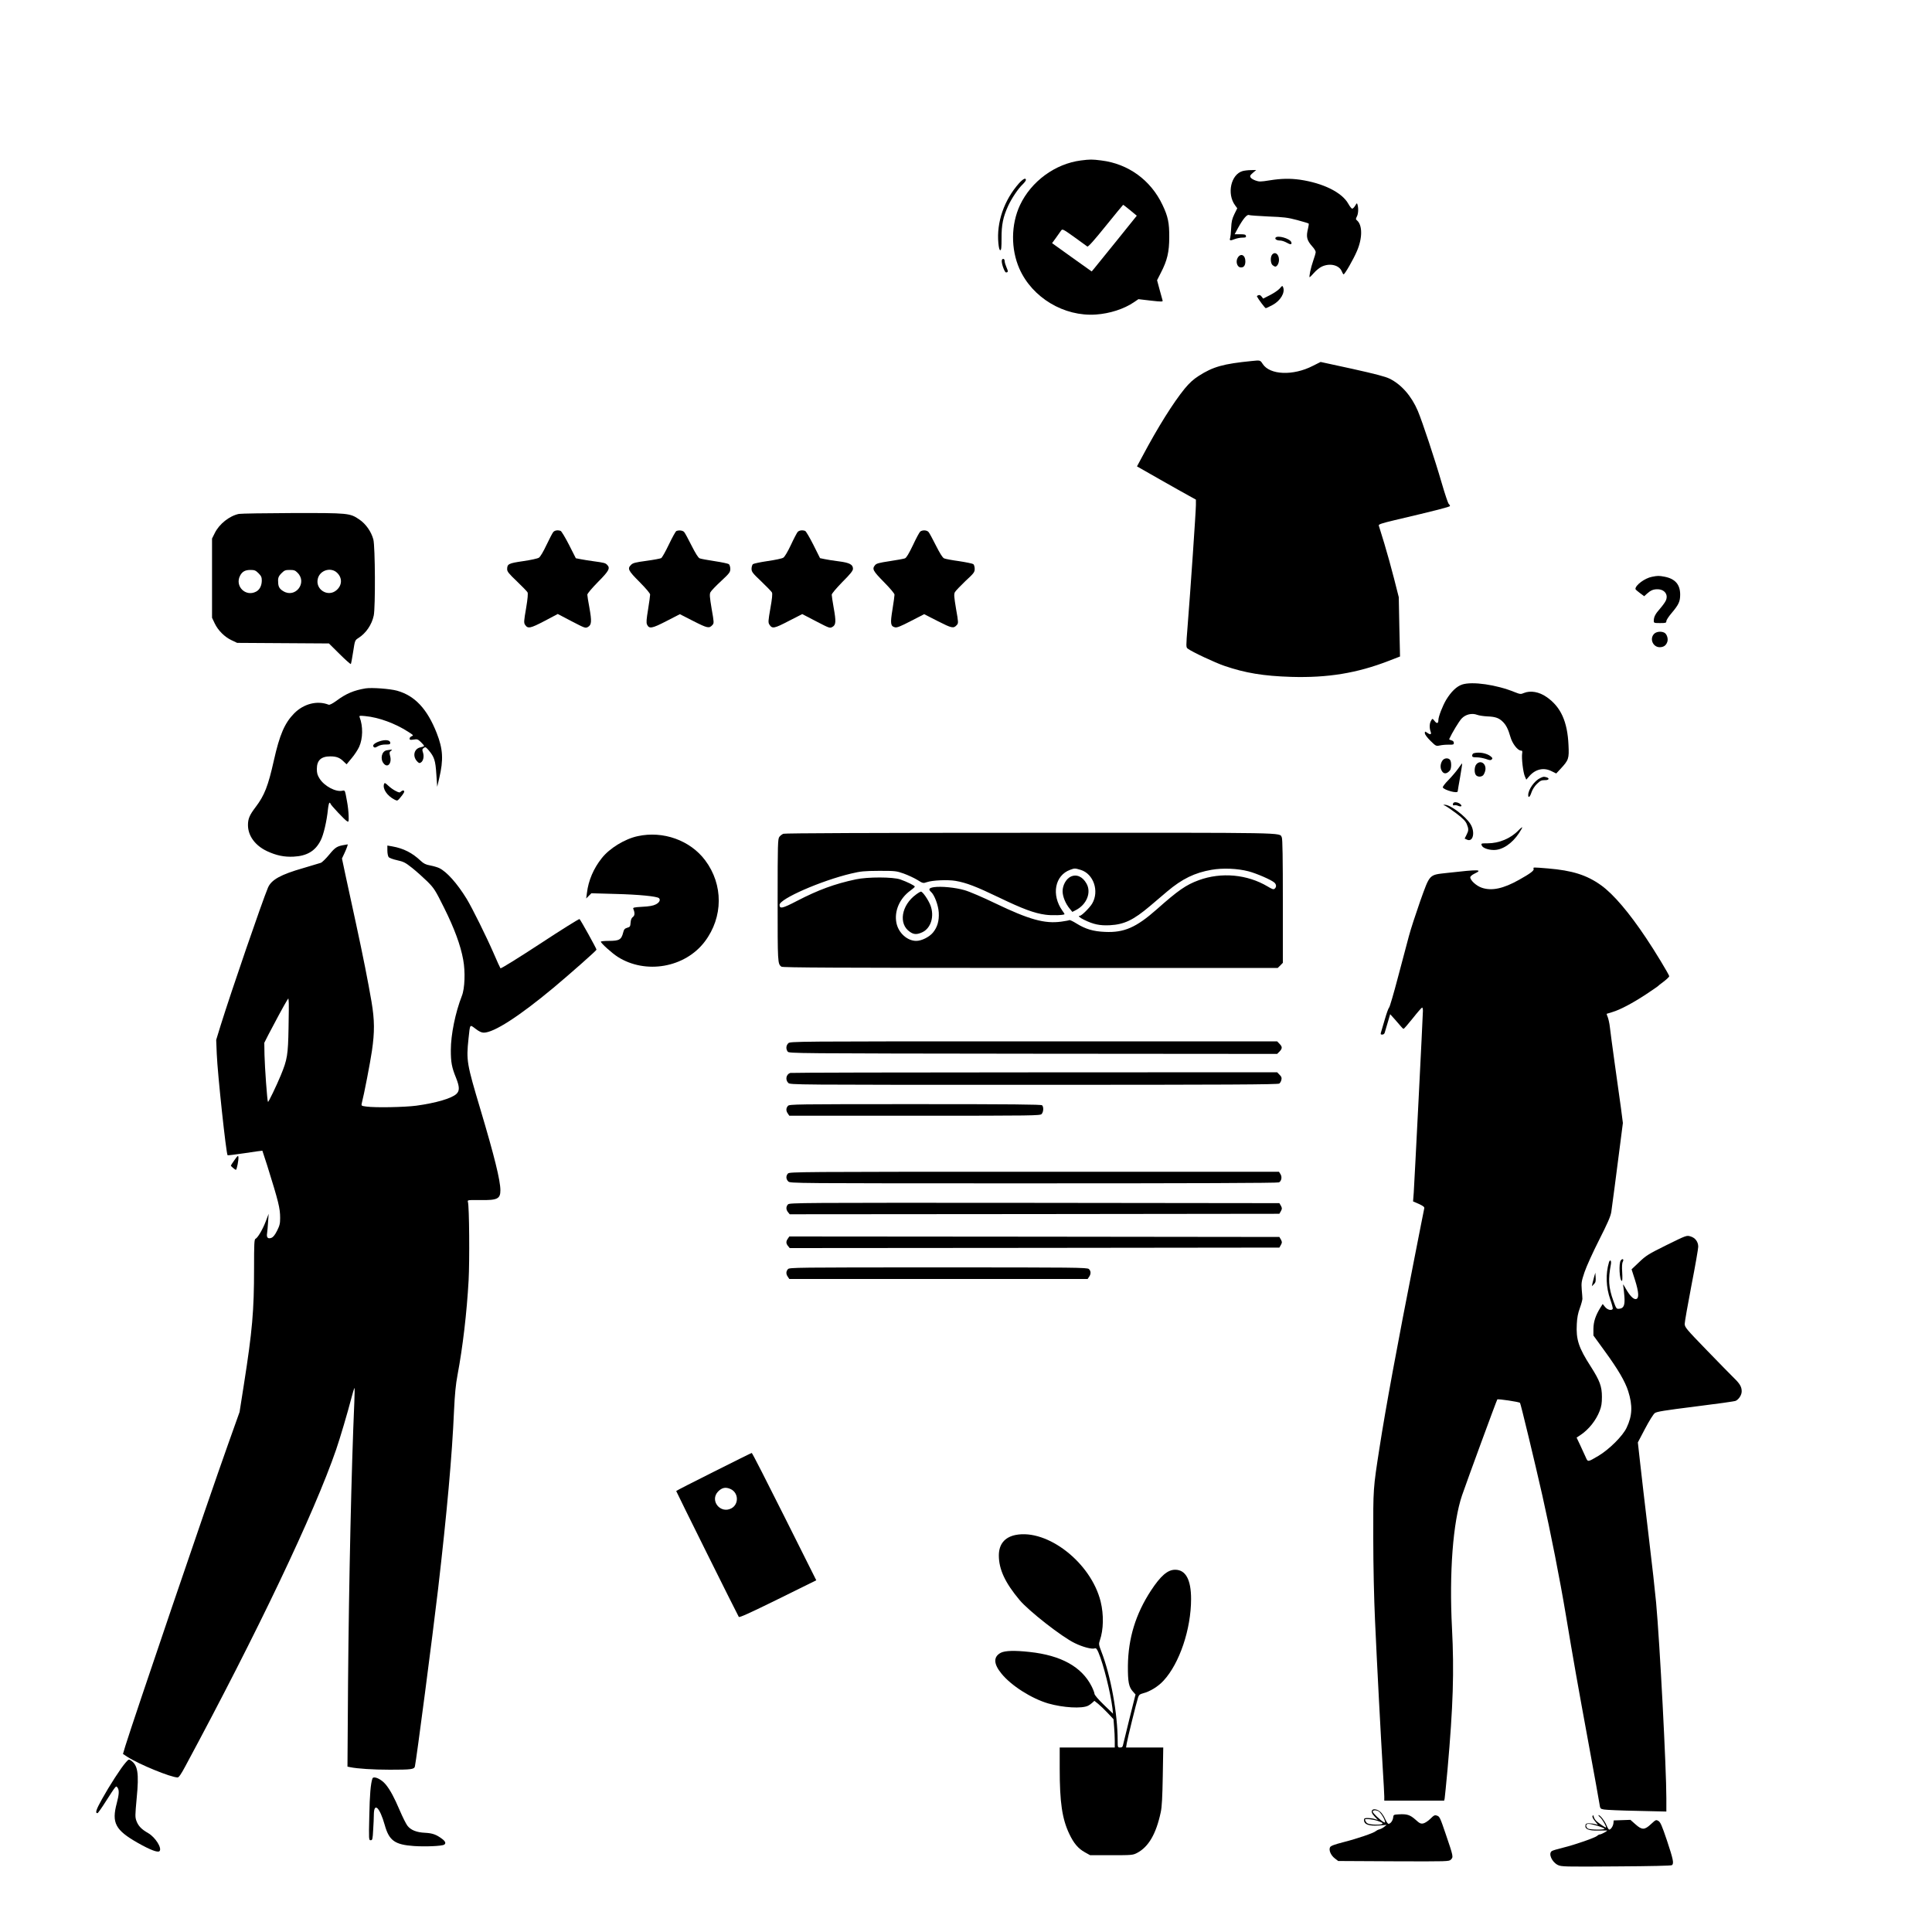 <?xml version="1.0" standalone="no"?>
<!DOCTYPE svg PUBLIC "-//W3C//DTD SVG 20010904//EN"
 "http://www.w3.org/TR/2001/REC-SVG-20010904/DTD/svg10.dtd">
<svg version="1.0" xmlns="http://www.w3.org/2000/svg"
 width="2000pt" height="2000pt" viewBox="0 0 2000 2000"
 preserveAspectRatio="xMidYMid meet">

<g transform="translate(0,2000) scale(0.1,-0.1)"
fill="#000000" stroke="none">
<path d="M11190 18339 c-267 -34 -515 -216 -631 -462 -94 -201 -96 -455 -6
-659 133 -300 462 -497 792 -474 143 10 290 57 393 127 l47 32 128 -15 c114
-13 127 -12 122 2 -2 8 -16 59 -31 112 l-26 97 40 79 c65 125 86 214 86 367 1
148 -13 215 -70 334 -121 256 -354 426 -634 460 -94 12 -116 12 -210 0z m509
-515 l69 -57 -210 -261 c-116 -144 -221 -273 -234 -289 l-23 -27 -205 146
-205 147 41 56 c22 31 46 65 53 75 13 18 21 14 137 -69 68 -49 128 -92 134
-97 8 -6 70 63 190 212 98 121 179 220 181 220 2 0 34 -25 72 -56z"/>
<path d="M12863 18229 c-121 -35 -165 -236 -77 -355 l22 -30 -30 -61 c-24 -50
-30 -76 -33 -144 -2 -46 -7 -92 -10 -102 -11 -28 0 -31 45 -13 22 9 59 16 81
16 33 0 40 3 37 18 -3 14 -14 17 -60 17 l-57 0 35 65 c52 94 93 143 113 134 9
-4 99 -10 201 -15 159 -6 201 -11 298 -37 63 -17 116 -33 119 -36 3 -3 0 -25
-6 -50 -22 -89 -14 -122 45 -189 19 -20 34 -46 34 -56 0 -11 -12 -52 -26 -91
-24 -68 -46 -170 -36 -170 2 0 23 21 45 46 23 26 59 55 82 65 83 38 178 15
205 -50 7 -17 15 -31 19 -31 12 0 101 154 138 241 58 134 58 269 0 318 -13 10
-13 16 -1 39 15 28 18 81 8 120 -7 23 -7 23 -25 -7 -10 -17 -24 -31 -31 -31
-7 0 -25 23 -40 50 -65 118 -261 215 -503 250 -102 14 -194 12 -312 -7 -93
-15 -109 -15 -145 -2 -23 8 -46 22 -52 32 -9 16 -5 23 24 48 l34 29 -54 -1
c-30 0 -70 -5 -87 -10z"/>
<path d="M10549 18103 c-155 -175 -234 -404 -214 -619 5 -51 11 -74 20 -74 10
0 13 27 13 123 -1 140 16 221 68 335 37 80 104 180 153 226 17 17 31 36 31 43
0 26 -29 12 -71 -34z"/>
<path d="M13204 17539 c-9 -15 14 -29 49 -29 15 0 46 -10 67 -22 39 -23 57
-21 47 6 -15 38 -145 74 -163 45z"/>
<path d="M13169 17364 c-21 -25 -17 -93 6 -110 10 -8 22 -14 26 -14 20 0 39
35 39 70 0 59 -41 90 -71 54z"/>
<path d="M12814 17334 c-25 -38 -9 -98 27 -102 33 -4 51 18 51 63 0 64 -47 88
-78 39z"/>
<path d="M10370 17297 c0 -37 31 -117 44 -117 23 0 24 11 5 53 -10 23 -19 52
-19 65 0 13 -6 22 -15 22 -9 0 -15 -9 -15 -23z"/>
<path d="M13247 17013 c-16 -18 -61 -48 -100 -68 l-71 -36 -16 21 c-11 14 -22
19 -33 14 -10 -3 -17 -9 -15 -13 13 -27 83 -121 91 -121 5 0 36 14 69 32 83
44 133 128 111 184 -7 19 -10 18 -36 -13z"/>
<path d="M12960 16263 c-296 -29 -403 -59 -552 -155 -55 -35 -95 -72 -144
-131 -119 -146 -277 -398 -437 -699 l-57 -106 237 -135 c131 -74 268 -152 306
-172 l67 -37 0 -56 c0 -61 -57 -893 -86 -1255 -17 -213 -17 -218 2 -232 41
-32 284 -146 379 -178 216 -74 404 -105 691 -114 377 -11 680 38 1008 165
l119 46 -7 307 -6 307 -49 193 c-27 107 -73 271 -101 364 -29 94 -54 177 -57
185 -3 12 29 23 159 54 438 103 578 139 578 148 0 6 -6 16 -13 22 -7 6 -39
101 -71 211 -72 249 -203 643 -249 752 -65 153 -171 274 -292 333 -44 22 -149
49 -387 102 l-327 71 -80 -40 c-203 -105 -446 -96 -520 20 -25 39 -26 39 -111
30z"/>
<path d="M2473 14680 c-97 -20 -204 -104 -250 -199 l-28 -56 0 -410 0 -410 27
-57 c34 -73 103 -142 176 -176 l57 -27 475 -3 475 -3 111 -110 c61 -61 114
-107 116 -103 3 5 14 62 24 128 18 117 18 118 54 141 78 49 139 138 159 233
18 86 15 713 -4 787 -21 80 -77 161 -145 207 -98 67 -112 68 -690 67 -283 -1
-534 -5 -557 -9z m203 -614 c28 -28 34 -42 34 -75 0 -53 -22 -97 -60 -116
-108 -56 -221 57 -165 165 22 43 53 60 108 60 42 0 54 -5 83 -34z m404 5 c104
-103 -22 -267 -147 -191 -36 21 -50 43 -53 80 -5 54 1 73 34 106 30 30 40 34
86 34 43 0 56 -4 80 -29z m408 1 c57 -53 55 -130 -4 -181 -89 -78 -225 8 -193
122 23 85 134 118 197 59z"/>
<path d="M5728 14493 c-9 -10 -40 -70 -71 -135 -33 -70 -64 -122 -78 -131 -13
-9 -87 -25 -164 -36 -151 -22 -165 -29 -165 -84 0 -24 18 -46 101 -125 55 -53
105 -104 110 -114 6 -12 2 -64 -15 -165 -23 -132 -24 -150 -11 -170 29 -44 53
-39 201 38 l138 73 143 -75 c139 -72 143 -74 170 -59 37 21 40 58 14 202 -12
62 -21 121 -21 132 0 11 46 66 110 131 115 116 130 144 94 179 -18 18 -30 21
-139 36 -44 6 -103 15 -132 21 l-52 10 -70 138 c-39 76 -78 141 -87 145 -29
11 -61 6 -76 -11z"/>
<path d="M7002 14503 c-8 -3 -42 -65 -77 -138 -35 -73 -71 -138 -81 -143 -11
-5 -80 -18 -154 -28 -112 -15 -139 -22 -157 -41 -40 -39 -31 -59 87 -177 67
-68 110 -118 110 -131 0 -11 -9 -80 -21 -153 -17 -103 -20 -138 -11 -157 22
-47 50 -42 200 35 l140 72 141 -72 c146 -74 162 -77 196 -40 17 19 17 26 -8
167 -21 127 -23 152 -12 173 7 14 56 65 109 114 88 82 96 93 96 127 0 20 -7
42 -15 49 -8 6 -74 20 -147 31 -73 11 -143 24 -155 29 -15 6 -43 51 -84 132
-34 68 -68 131 -77 141 -15 16 -52 21 -80 10z"/>
<path d="M8257 14493 c-8 -10 -40 -70 -70 -135 -33 -70 -64 -122 -78 -131 -13
-9 -86 -24 -162 -35 -76 -11 -145 -26 -153 -32 -7 -7 -14 -28 -14 -48 0 -31
10 -45 101 -131 55 -53 105 -104 110 -114 7 -12 2 -64 -16 -164 -23 -131 -24
-148 -10 -169 29 -45 49 -41 199 37 l141 72 142 -74 c139 -72 143 -74 170 -59
37 21 39 56 13 200 -11 62 -20 122 -20 133 0 12 45 65 110 132 84 84 110 117
110 137 0 44 -36 63 -146 77 -55 7 -121 17 -147 23 l-48 10 -69 138 c-38 75
-76 140 -85 144 -30 11 -62 6 -78 -11z"/>
<path d="M9527 14498 c-9 -7 -43 -70 -76 -141 -43 -89 -67 -130 -83 -137 -13
-5 -84 -18 -158 -29 -112 -17 -138 -24 -152 -42 -32 -39 -22 -58 92 -174 63
-64 110 -119 110 -131 0 -10 -9 -79 -21 -152 -24 -147 -21 -174 26 -186 20 -5
56 9 164 65 l138 71 141 -72 c146 -74 163 -78 197 -40 17 19 17 26 -8 167 -21
127 -23 151 -12 173 8 14 57 65 109 115 88 81 96 92 96 126 0 20 -6 42 -14 49
-8 6 -75 20 -148 31 -73 10 -143 23 -155 29 -15 6 -43 51 -84 132 -34 68 -68
131 -77 141 -18 20 -61 22 -85 5z"/>
<path d="M17101 14029 c-74 -14 -171 -86 -171 -126 0 -5 21 -24 46 -42 l45
-33 27 25 c39 35 65 47 109 47 73 0 114 -53 89 -114 -7 -18 -35 -56 -60 -85
-50 -56 -66 -87 -66 -127 0 -23 3 -24 65 -24 58 0 65 2 65 20 0 11 24 48 54
83 74 88 89 120 89 192 0 104 -52 164 -162 185 -60 11 -69 11 -130 -1z"/>
<path d="M17122 13437 c-48 -51 -10 -137 60 -137 39 1 64 17 77 53 13 32 -3
83 -29 97 -34 18 -85 12 -108 -13z"/>
<path d="M15137 12914 c-57 -18 -115 -74 -166 -158 -38 -64 -81 -175 -81 -211
0 -35 -16 -39 -39 -9 -23 29 -23 29 -40 -3 -14 -27 -14 -73 -1 -107 11 -31 -3
-35 -38 -10 -21 14 -22 14 -22 -6 0 -13 23 -44 58 -79 56 -55 58 -56 97 -48
22 5 64 9 93 8 46 -1 52 1 52 19 0 13 -9 22 -25 26 -14 4 -25 9 -23 13 29 64
101 183 128 212 41 44 107 60 162 39 18 -7 65 -14 103 -16 82 -3 119 -15 158
-52 37 -34 60 -80 83 -161 19 -68 75 -141 109 -141 14 0 16 -6 12 -32 -7 -46
10 -193 28 -234 l15 -35 32 37 c64 73 150 92 231 50 l47 -23 43 46 c86 93 91
106 84 249 -11 243 -80 395 -226 496 -78 55 -168 70 -236 42 -32 -14 -39 -13
-97 10 -186 76 -437 112 -541 78z"/>
<path d="M3785 12874 c-121 -20 -203 -54 -303 -129 -42 -30 -70 -44 -80 -40
-118 46 -258 10 -357 -90 -98 -100 -150 -219 -210 -487 -59 -264 -97 -362
-189 -483 -63 -83 -79 -121 -79 -186 0 -111 74 -212 197 -270 97 -45 178 -62
276 -57 138 7 225 59 280 169 30 58 63 201 75 322 4 37 11 67 16 67 5 0 9 -4
9 -8 0 -12 149 -171 172 -183 18 -10 19 -7 17 58 -1 37 -8 102 -16 143 -23
126 -20 120 -51 114 -68 -14 -185 49 -233 125 -23 36 -29 57 -29 101 0 89 44
130 139 130 63 0 98 -13 137 -52 l32 -30 53 64 c29 34 64 88 77 117 39 86 41
213 5 306 -6 17 -1 18 58 12 139 -13 309 -75 444 -162 55 -35 58 -38 37 -46
-12 -5 -22 -16 -22 -25 0 -14 7 -15 42 -10 37 6 44 4 75 -26 18 -17 33 -35 33
-40 0 -4 -16 -10 -35 -14 -66 -12 -87 -87 -41 -141 20 -23 28 -26 42 -17 26
15 36 63 23 103 -10 30 -9 36 7 48 17 13 22 10 52 -24 58 -69 70 -106 79 -248
l9 -130 21 90 c45 191 39 300 -26 466 -99 251 -226 387 -411 439 -74 20 -260
34 -325 24z"/>
<path d="M3926 12325 c-52 -18 -74 -41 -58 -57 10 -10 19 -8 44 7 21 12 50 18
80 18 40 -1 48 2 48 17 0 30 -52 37 -114 15z"/>
<path d="M4003 12233 c-53 -10 -70 -92 -30 -138 42 -49 86 6 65 81 -8 32 -7
40 8 51 17 12 17 13 -2 12 -10 -1 -29 -4 -41 -6z"/>
<path d="M15258 12203 c-10 -2 -18 -13 -18 -24 0 -16 7 -19 48 -19 26 0 68 -8
95 -17 38 -14 49 -15 60 -4 10 10 7 16 -11 31 -40 33 -119 48 -174 33z"/>
<path d="M14937 12133 c-23 -27 -31 -70 -17 -102 19 -46 54 -49 90 -6 16 20
17 90 0 110 -17 20 -53 19 -73 -2z"/>
<path d="M15284 12089 c-22 -24 -25 -89 -5 -113 17 -20 55 -21 75 -1 8 9 18
31 22 50 13 69 -49 112 -92 64z"/>
<path d="M15096 12045 c-21 -30 -67 -84 -102 -120 -36 -36 -62 -71 -58 -77 18
-29 154 -65 154 -40 0 4 11 71 25 147 13 76 23 140 21 142 -1 2 -20 -22 -40
-52z"/>
<path d="M15945 11946 c-59 -27 -125 -119 -125 -176 0 -36 18 -21 34 28 10 29
32 64 56 87 34 33 47 39 80 39 44 -2 56 19 18 30 -29 7 -28 8 -63 -8z"/>
<path d="M3976 11885 c-18 -49 30 -122 107 -162 30 -15 31 -15 59 18 41 49 50
67 37 75 -6 3 -18 -1 -27 -9 -14 -14 -19 -14 -56 5 -23 11 -57 36 -77 55 -31
29 -37 32 -43 18z"/>
<path d="M15053 11693 c-7 -2 -13 -12 -13 -20 0 -9 6 -13 15 -9 8 3 26 0 40
-6 30 -13 45 -3 24 16 -17 17 -49 26 -66 19z"/>
<path d="M14960 11659 c14 -6 66 -42 117 -80 69 -53 95 -80 107 -110 21 -51
20 -67 -3 -112 l-19 -38 24 -11 c64 -30 88 80 35 163 -52 82 -209 200 -265
198 -19 0 -19 -1 4 -10z"/>
<path d="M15719 11404 c-81 -84 -201 -134 -320 -134 -67 0 -68 -1 -60 -22 9
-25 63 -46 122 -47 90 -2 191 65 264 175 20 30 35 57 33 60 -2 2 -20 -12 -39
-32z"/>
<path d="M8110 11369 c-14 -5 -33 -20 -42 -32 -16 -20 -18 -71 -18 -655 0
-651 0 -660 39 -689 13 -10 580 -12 2577 -13 l2561 0 27 26 26 27 0 639 c0
439 -3 646 -11 660 -27 51 110 48 -2606 47 -1627 0 -2537 -4 -2553 -10z m3077
-374 c133 -40 195 -220 119 -349 -25 -42 -109 -126 -127 -126 -24 0 -4 -19 44
-42 96 -47 161 -61 266 -56 149 8 243 53 415 198 48 41 129 110 179 152 154
130 285 194 460 224 114 20 268 14 382 -16 81 -21 236 -88 268 -117 21 -20 22
-46 2 -63 -12 -10 -25 -5 -72 23 -211 126 -480 151 -714 65 -131 -48 -212
-104 -435 -302 -212 -187 -337 -242 -534 -233 -123 5 -203 29 -298 88 -35 22
-67 37 -72 34 -4 -3 -43 -10 -85 -16 -171 -23 -330 21 -680 189 -128 62 -270
123 -320 137 -97 28 -242 42 -318 31 -51 -8 -59 -22 -28 -50 35 -32 74 -136
79 -212 5 -86 -14 -152 -60 -208 -38 -46 -118 -86 -173 -86 -93 0 -184 82
-205 185 -25 122 32 255 146 337 24 17 44 35 44 40 0 10 -81 50 -150 74 -77
27 -338 27 -460 1 -221 -47 -389 -109 -611 -224 -150 -78 -179 -84 -179 -40 0
62 429 250 741 324 101 24 134 27 289 28 167 0 179 -1 255 -28 44 -16 107 -45
140 -65 59 -37 61 -37 100 -24 56 20 219 27 298 13 110 -19 212 -58 447 -171
247 -119 365 -163 482 -179 69 -10 198 -5 198 6 0 3 -10 19 -22 35 -117 165
-78 367 81 424 46 17 48 17 108 -1z"/>
<path d="M11082 10924 c-47 -24 -82 -89 -82 -150 0 -55 31 -130 74 -181 l27
-33 37 19 c112 58 162 183 109 275 -41 73 -105 100 -165 70z"/>
<path d="M9484 10741 c-154 -111 -186 -307 -64 -388 40 -28 72 -29 127 -4 90
42 128 165 85 279 -22 57 -80 141 -98 142 -6 0 -29 -13 -50 -29z"/>
<path d="M6601 11344 c-132 -28 -291 -125 -371 -227 -85 -106 -139 -232 -154
-360 l-8 -58 27 27 27 27 247 -7 c246 -6 434 -25 453 -44 18 -18 3 -47 -35
-65 -25 -13 -70 -21 -138 -24 -87 -5 -99 -8 -93 -22 17 -40 16 -69 -4 -83 -14
-10 -22 -28 -24 -58 -3 -41 -6 -46 -35 -54 -26 -8 -34 -17 -42 -50 -19 -74
-40 -86 -150 -86 -45 0 -81 -4 -81 -8 0 -16 115 -119 174 -157 289 -184 697
-113 902 158 191 253 193 589 4 841 -155 207 -435 308 -699 250z"/>
<path d="M3570 11254 c-80 -13 -99 -24 -161 -100 -34 -41 -73 -80 -88 -86 -14
-5 -95 -29 -180 -54 -235 -67 -332 -121 -367 -203 -63 -151 -377 -1064 -490
-1426 l-46 -150 6 -147 c8 -203 97 -1031 112 -1047 2 -3 84 8 181 22 97 15
177 26 179 25 1 -2 24 -71 50 -153 118 -378 134 -442 134 -544 0 -57 -5 -78
-32 -132 -24 -47 -41 -67 -61 -74 -35 -12 -50 6 -42 50 3 17 7 68 10 115 l6
85 -30 -79 c-33 -86 -84 -171 -106 -180 -13 -5 -15 -53 -15 -308 0 -438 -18
-644 -105 -1199 l-45 -286 -119 -334 c-216 -606 -979 -2850 -1064 -3125 l-24
-81 46 -30 c117 -76 450 -213 520 -213 12 0 36 34 78 113 749 1391 1336 2623
1563 3282 40 117 117 376 161 545 12 47 25 88 28 92 3 4 3 -61 -1 -145 -30
-684 -56 -1847 -65 -2903 l-6 -872 29 -6 c73 -15 235 -26 410 -26 222 0 252 4
259 34 16 71 182 1343 240 1836 92 795 145 1383 165 1845 8 175 18 275 36 370
55 293 96 644 115 980 11 204 7 764 -7 812 -6 21 -5 21 128 20 177 -3 208 13
208 101 0 102 -62 352 -205 832 -144 482 -149 510 -125 738 17 156 11 148 73
102 36 -28 62 -40 85 -40 104 0 364 167 722 465 173 145 445 385 445 394 0 12
-166 311 -176 317 -5 3 -190 -112 -410 -257 -220 -144 -404 -258 -408 -253 -4
5 -36 74 -70 154 -78 179 -223 471 -280 565 -99 161 -207 282 -285 319 -19 9
-61 21 -93 27 -45 8 -67 19 -98 48 -87 82 -176 128 -293 149 l-52 9 0 -51 c0
-29 6 -59 13 -68 6 -9 46 -24 88 -33 68 -15 85 -24 157 -81 45 -36 115 -99
157 -140 70 -71 81 -88 173 -273 105 -211 170 -386 197 -536 23 -123 17 -298
-14 -375 -67 -171 -114 -401 -114 -560 0 -126 9 -178 54 -288 37 -93 38 -135
3 -167 -50 -46 -211 -93 -414 -121 -122 -16 -427 -22 -518 -9 -52 7 -53 8 -47
34 24 92 87 419 105 541 29 198 28 320 -4 510 -37 215 -86 464 -162 815 -36
165 -83 383 -105 484 l-39 184 24 51 c23 49 41 98 34 95 -2 -1 -14 -3 -28 -5z
m-583 -1894 c-5 -282 -13 -328 -80 -491 -46 -111 -128 -281 -133 -276 -8 7
-33 360 -36 487 l-2 125 43 85 c54 105 168 316 190 350 l16 25 3 -25 c3 -14 2
-140 -1 -280z"/>
<path d="M15876 11006 c7 -18 -35 -49 -151 -114 -162 -91 -282 -117 -385 -82
-57 19 -120 77 -120 109 1 9 19 25 42 36 94 45 51 46 -277 9 -195 -22 -180 -6
-284 -295 -45 -129 -98 -290 -116 -359 -19 -69 -70 -262 -114 -429 -44 -168
-85 -307 -91 -311 -6 -4 -26 -58 -44 -121 -18 -63 -36 -124 -40 -136 -6 -19
-4 -23 13 -23 11 0 22 8 25 18 3 9 17 57 31 105 l26 88 47 -52 c25 -28 54 -62
65 -75 10 -13 22 -24 27 -24 5 0 48 50 96 110 48 61 91 110 96 110 4 0 8 -15
8 -34 0 -43 -87 -1761 -95 -1882 l-7 -91 60 -26 c45 -21 59 -32 56 -45 -2 -9
-49 -244 -103 -522 -172 -871 -299 -1558 -360 -1955 -67 -430 -66 -419 -65
-940 0 -284 8 -629 18 -845 20 -454 62 -1238 81 -1550 8 -129 15 -254 15 -277
l0 -43 310 0 310 0 5 22 c2 13 16 149 30 303 58 657 69 1011 46 1459 -30 575
10 1100 104 1376 50 146 358 985 365 993 7 8 225 -25 235 -35 7 -7 150 -600
231 -958 86 -382 182 -869 244 -1240 78 -468 122 -716 235 -1330 57 -311 108
-590 112 -620 8 -54 9 -55 48 -62 22 -4 176 -11 343 -14 l302 -7 0 139 c0 305
-67 1595 -106 2024 -8 91 -43 408 -79 705 -35 297 -75 633 -87 747 l-23 206
75 143 c41 78 86 151 101 161 20 15 102 28 421 68 218 27 406 53 417 59 34 18
61 62 61 98 0 46 -19 79 -80 138 -29 28 -155 157 -281 287 -216 223 -229 239
-229 274 0 20 32 200 70 399 39 199 70 379 70 399 0 51 -31 93 -81 107 -39 12
-42 11 -247 -90 -190 -94 -213 -109 -284 -177 l-78 -74 36 -112 c40 -128 43
-191 9 -196 -26 -4 -64 36 -105 108 -30 52 -31 53 -25 20 3 -19 8 -66 11 -105
6 -86 -7 -119 -53 -123 -30 -3 -31 -2 -62 83 -49 136 -55 220 -25 378 7 38 -9
54 -20 20 -36 -121 -31 -260 14 -386 17 -48 28 -92 25 -97 -13 -20 -54 -10
-79 20 l-25 31 -24 -38 c-50 -81 -71 -145 -72 -218 l0 -70 116 -160 c140 -192
211 -314 244 -416 47 -149 43 -254 -16 -378 -40 -86 -181 -226 -294 -293 -111
-65 -107 -65 -131 -10 -12 26 -38 81 -57 124 l-36 76 39 26 c86 57 162 152
200 251 18 46 23 80 23 145 0 108 -22 167 -115 313 -127 197 -154 281 -145
442 3 63 12 112 32 165 15 41 26 84 26 95 0 11 -3 54 -7 96 -5 69 -3 85 29
180 19 57 87 207 151 333 89 176 118 242 126 290 9 62 50 373 95 726 l25 195
-20 155 c-12 85 -41 295 -65 465 -24 171 -46 339 -50 375 -4 36 -14 80 -21 99
-8 19 -13 35 -12 36 2 0 30 9 62 19 79 24 206 91 346 183 63 42 117 79 120 82
3 4 31 27 63 50 31 24 57 49 57 55 0 14 -150 263 -240 396 -177 265 -339 455
-466 546 -148 106 -298 153 -550 174 -159 13 -154 13 -148 -4z"/>
<path d="M8160 9200 c-23 -23 -26 -58 -6 -86 14 -19 53 -19 2541 -22 l2526 -2
24 24 c31 32 31 50 0 81 l-24 25 -2521 0 c-2507 0 -2520 0 -2540 -20z"/>
<path d="M8180 8893 c-42 -15 -53 -70 -20 -103 20 -20 33 -20 2543 -20 2003 0
2527 3 2540 13 9 6 19 24 22 39 5 21 1 33 -19 52 l-25 26 -2513 -1 c-1382 0
-2520 -3 -2528 -6z"/>
<path d="M8157 8552 c-21 -23 -22 -51 -1 -80 l15 -22 1298 0 c1245 0 1299 1
1314 18 20 22 22 73 5 90 -9 9 -315 12 -1313 12 -1249 0 -1303 -1 -1318 -18z"/>
<path d="M2428 7992 c-21 -29 -38 -55 -38 -58 0 -7 43 -43 52 -44 9 0 30 105
26 132 -3 20 -8 15 -40 -30z"/>
<path d="M8157 7852 c-23 -25 -21 -58 3 -82 20 -20 33 -20 2541 -20 1615 0
2527 3 2539 10 26 14 34 57 15 86 l-15 24 -2534 0 c-2441 0 -2533 -1 -2549
-18z"/>
<path d="M8157 7532 c-22 -24 -21 -54 1 -81 l17 -21 2535 2 2534 3 16 28 c13
24 13 30 0 55 l-16 27 -2535 3 c-2447 2 -2536 1 -2552 -16z"/>
<path d="M8156 7178 c-21 -29 -20 -51 2 -77 l17 -21 2535 2 2534 3 16 28 c13
24 13 30 0 55 l-16 27 -2536 3 -2537 2 -15 -22z"/>
<path d="M16779 6953 c-24 -28 -14 -213 11 -213 5 0 6 37 3 88 -4 58 -2 96 6
110 14 26 -2 38 -20 15z"/>
<path d="M8157 6862 c-21 -23 -22 -51 -1 -80 l15 -22 1544 0 1544 0 15 22 c21
30 20 61 -2 81 -17 16 -140 17 -1559 17 -1479 0 -1541 -1 -1556 -18z"/>
<path d="M16503 6785 c-6 -22 -14 -53 -18 -70 l-6 -30 21 21 c17 17 21 30 18
70 l-3 49 -12 -40z"/>
<path d="M7388 4764 c-214 -107 -388 -196 -388 -199 0 -6 636 -1286 648 -1303
6 -9 108 37 405 183 l397 196 -330 659 c-182 363 -333 660 -338 659 -4 0 -181
-88 -394 -195z m176 -179 c83 -39 86 -158 6 -200 -113 -58 -224 80 -138 173
41 43 80 51 132 27z"/>
<path d="M10513 4110 c-113 -23 -173 -96 -173 -212 0 -144 65 -283 215 -462
95 -113 437 -381 570 -445 83 -41 179 -66 208 -55 13 5 22 -5 38 -42 52 -122
125 -415 145 -577 l6 -57 -96 93 c-56 54 -96 101 -96 113 0 10 -14 46 -30 78
-103 202 -316 320 -642 355 -155 17 -252 14 -297 -8 -79 -41 -77 -115 6 -216
101 -125 311 -258 484 -309 154 -44 350 -56 414 -23 11 5 30 19 42 30 l22 20
39 -31 c22 -18 66 -60 99 -95 l60 -64 6 -78 c4 -43 7 -109 7 -147 l0 -68 -285
0 -285 0 0 -219 c0 -349 25 -519 99 -675 47 -99 92 -152 162 -191 l54 -30 220
0 c211 0 222 1 265 23 120 63 198 197 246 422 12 55 17 155 21 373 l5 297
-192 0 -193 0 7 43 c7 46 100 422 117 474 9 27 18 35 52 44 73 19 156 70 212
131 165 178 285 533 285 845 0 201 -56 303 -165 303 -78 0 -150 -63 -250 -215
-159 -243 -236 -495 -239 -780 -1 -167 9 -218 52 -266 l27 -30 -62 -247 c-34
-136 -64 -259 -67 -274 -4 -22 -11 -28 -31 -28 -24 0 -25 2 -25 69 0 283 -72
676 -169 925 -27 71 -28 78 -15 116 38 111 41 264 8 400 -99 402 -550 755
-881 690z"/>
<path d="M1300 1753 c-48 -54 -167 -238 -244 -377 -61 -109 -73 -146 -47 -146
5 0 44 55 87 123 42 67 84 130 93 140 15 17 16 17 28 1 18 -25 16 -69 -8 -160
-55 -205 -16 -279 220 -413 128 -72 205 -101 222 -84 29 29 -42 143 -116 186
-70 40 -102 73 -122 125 -15 41 -15 55 2 238 25 259 12 342 -62 391 -19 13
-23 11 -53 -24z"/>
<path d="M3855 1588 c-18 -54 -28 -169 -32 -385 -6 -247 -5 -253 14 -253 18 0
21 9 26 107 4 58 7 129 7 157 1 135 61 77 113 -107 45 -161 104 -203 301 -217
118 -8 291 -1 314 14 21 13 13 34 -20 59 -61 46 -101 60 -177 64 -89 4 -149
28 -184 74 -14 19 -49 88 -77 154 -60 140 -100 214 -146 271 -47 58 -128 94
-139 62z"/>
<path d="M14207 1263 c-15 -14 -6 -38 25 -70 l32 -33 -35 10 c-18 6 -51 10
-71 10 -31 0 -38 -4 -38 -19 0 -48 49 -66 159 -58 l76 6 -24 -19 c-13 -11 -35
-23 -50 -27 -14 -3 -31 -12 -38 -18 -18 -19 -194 -79 -336 -115 -93 -24 -131
-38 -138 -52 -16 -29 7 -84 49 -116 l35 -27 573 -3 c570 -2 574 -2 594 18 26
26 26 30 -54 264 -56 165 -63 182 -89 190 -24 9 -32 6 -70 -32 -23 -23 -56
-44 -73 -48 -27 -5 -38 0 -82 40 -56 49 -87 59 -172 54 -53 -3 -55 -4 -58 -33
-4 -33 -28 -65 -48 -65 -8 0 -23 23 -35 50 -12 28 -35 62 -51 75 -28 24 -67
33 -81 18z m63 -13 c20 -11 54 -62 65 -98 6 -21 5 -22 -12 -14 -34 19 -113 94
-113 108 0 16 33 19 60 4z m9 -106 c36 -14 40 -19 26 -27 -9 -5 -46 -7 -82 -5
-49 3 -69 9 -79 23 -8 10 -14 23 -14 28 0 14 98 2 149 -19z"/>
<path d="M16486 1202 c-5 -9 3 -27 24 -53 l32 -40 -29 8 c-15 4 -44 8 -63 8
-28 0 -36 -4 -38 -22 -6 -38 35 -55 130 -53 46 1 88 1 93 1 13 -2 -56 -40 -73
-41 -7 0 -20 -6 -27 -14 -20 -19 -228 -92 -354 -123 -58 -14 -112 -30 -118
-36 -36 -27 2 -112 63 -143 37 -18 64 -19 604 -15 363 2 569 7 578 13 22 18
13 60 -51 253 -54 160 -68 192 -90 205 -24 14 -27 12 -76 -33 -66 -62 -93 -63
-161 -2 l-52 46 -86 -3 -87 -3 -3 -30 c-4 -30 -27 -65 -44 -65 -5 0 -18 21
-29 48 -20 46 -64 102 -81 102 -5 0 2 -10 16 -22 24 -22 68 -99 61 -106 -5 -5
-87 52 -106 74 -10 11 -19 28 -21 39 -3 15 -6 17 -12 7z m52 -103 c39 -12 72
-26 72 -30 0 -13 -147 -11 -171 1 -10 6 -19 20 -19 30 0 26 26 26 118 -1z"/>
</g>
</svg>
